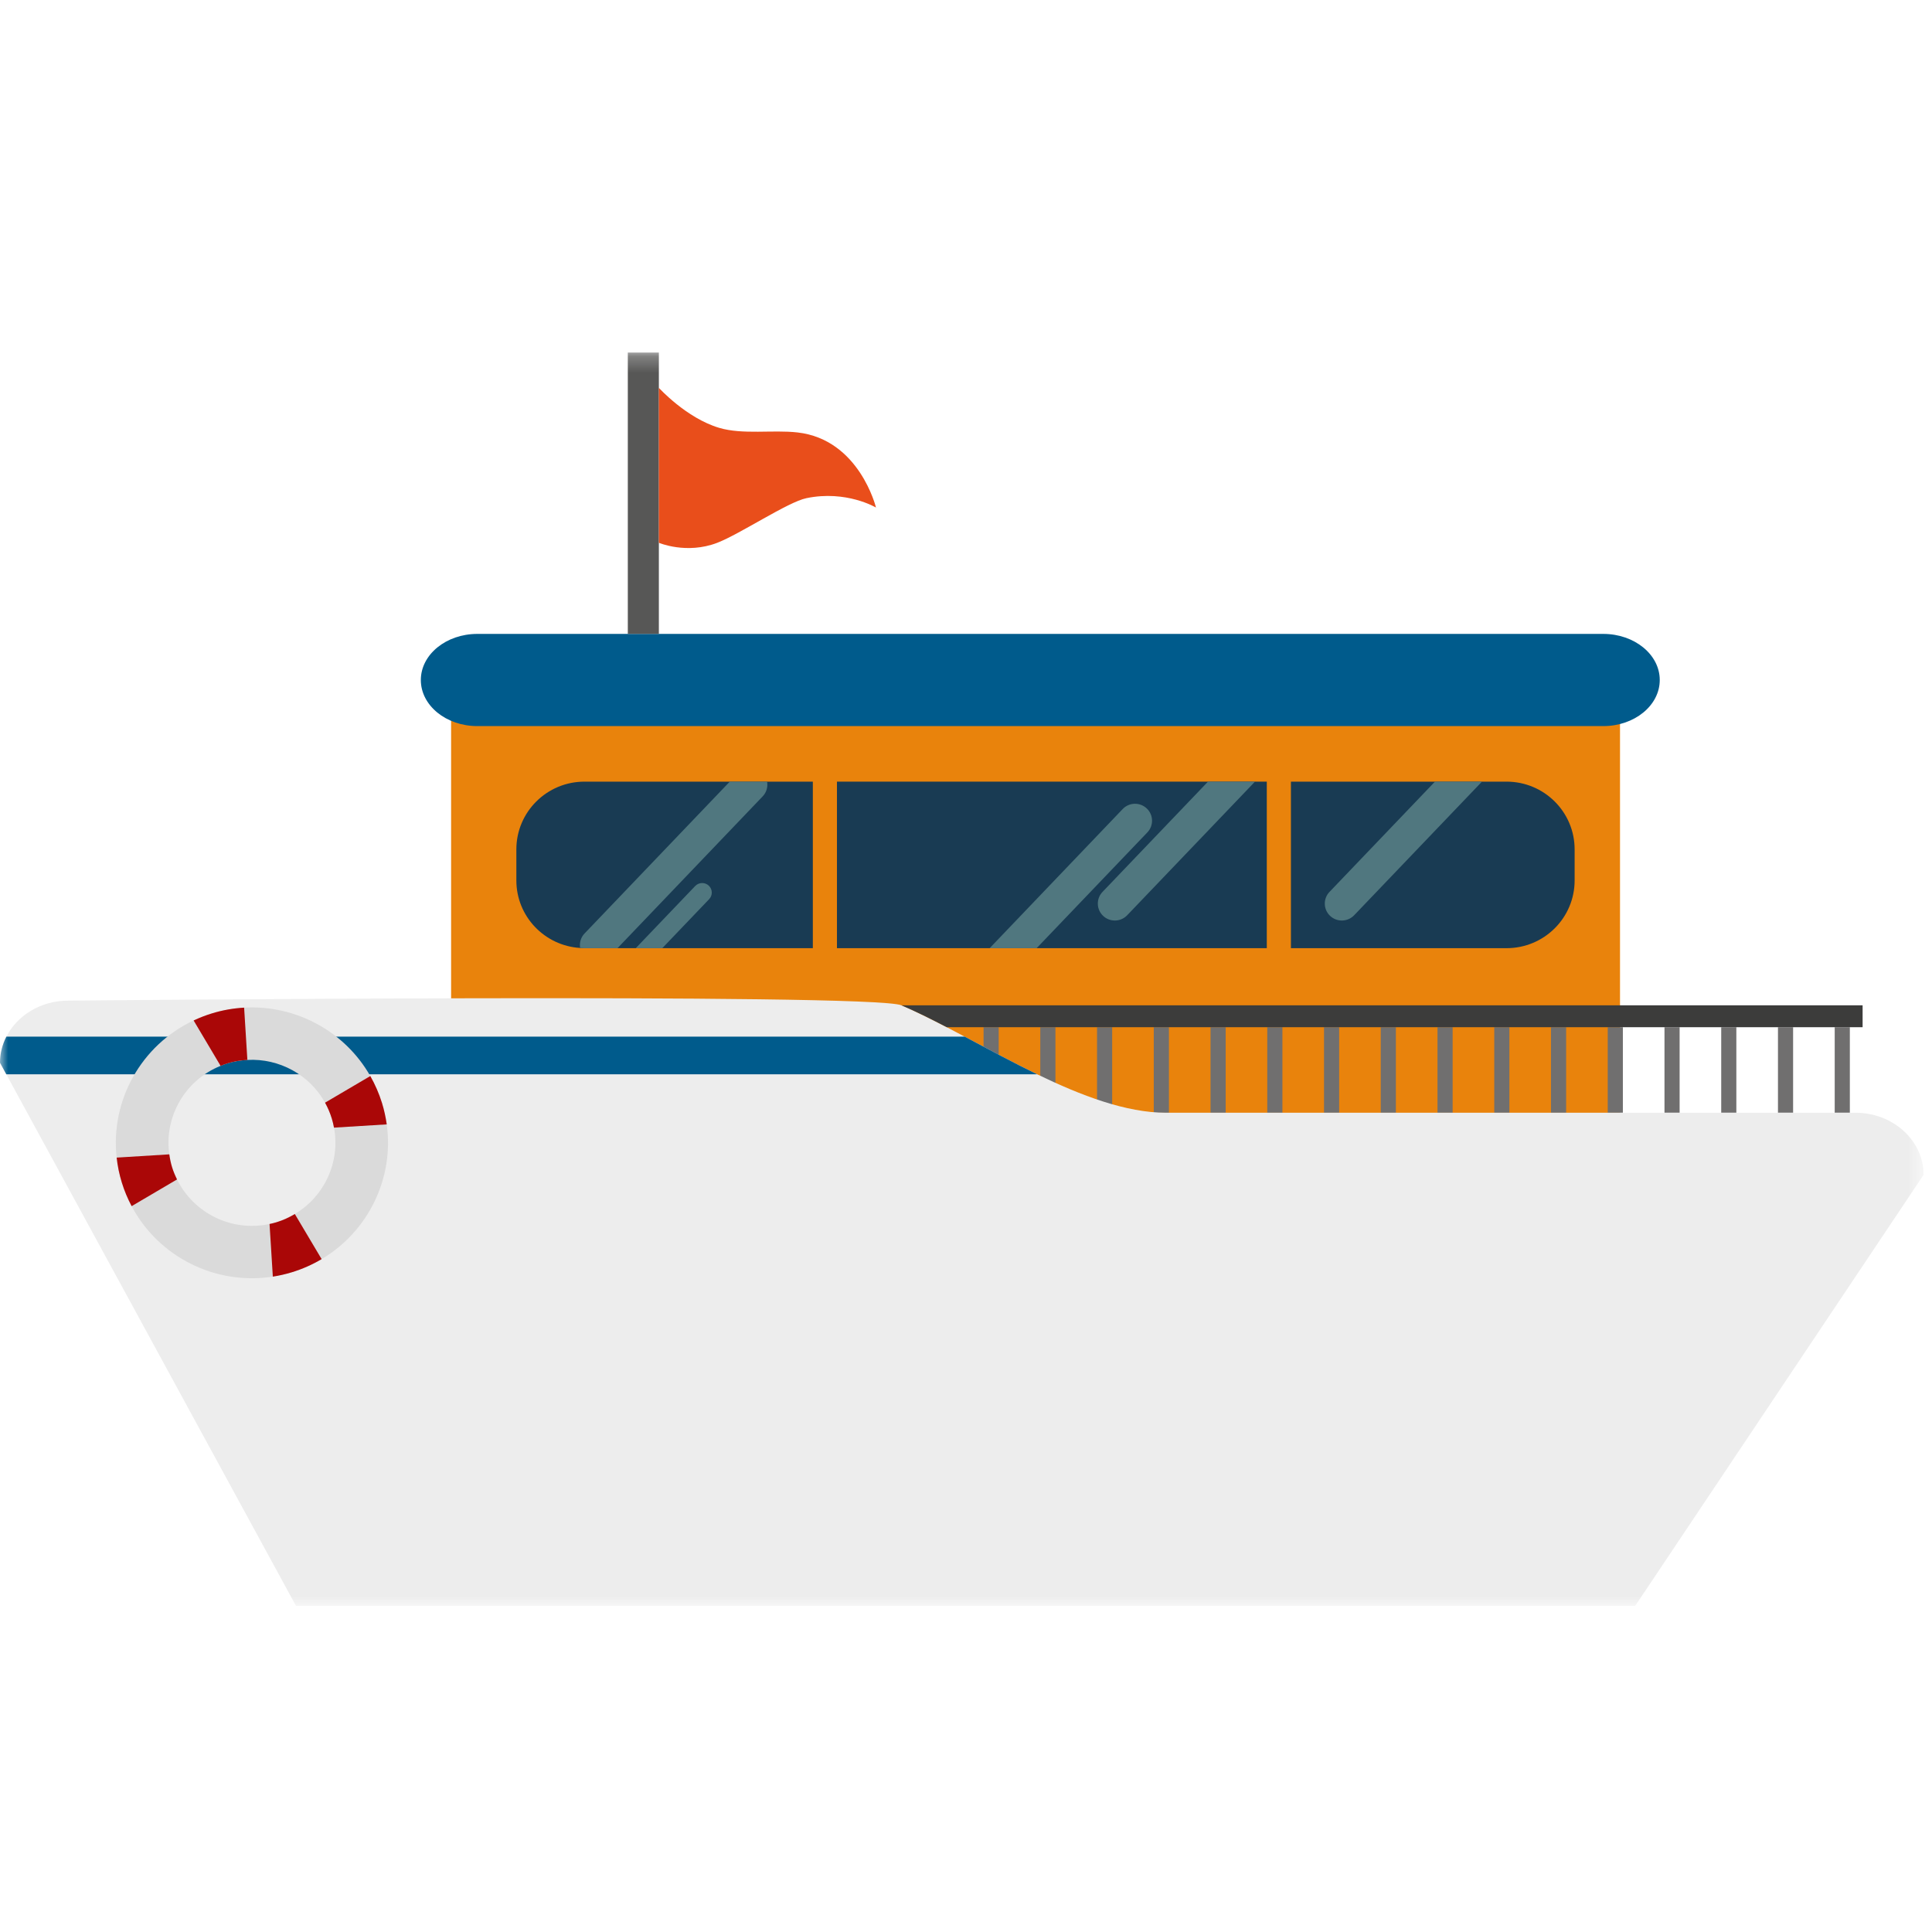 <?xml version="1.0" encoding="UTF-8"?>
<svg width="120px" height="120px" viewBox="0 0 120 120" version="1.1" xmlns="http://www.w3.org/2000/svg" xmlns:xlink="http://www.w3.org/1999/xlink">
    <!-- Generator: Sketch 48.2 (47327) - http://www.bohemiancoding.com/sketch -->
    <title>Ship</title>
    <desc>Created with Sketch.</desc>
    <defs>
        <polygon id="path-1" points="0 78.102 119.478 78.102 119.478 0.252 0 0.252"></polygon>
    </defs>
    <g id="交通" stroke="none" stroke-width="1" fill="none" fill-rule="evenodd">
        <g id="Ship">
            <g id="Page-1" transform="translate(0, 21)">
                <polygon id="Fill-1" fill="#E9830C" points="28.019 49.641 100.622 49.641 100.622 22.114 28.019 22.114"></polygon>
                <g id="Group-39" transform="translate(0, 0.645)">
                    <path d="M103.09,20.592 C103.09,22.173 101.519,23.454 99.582,23.454 L29.649,23.454 C27.71,23.454 26.139,22.173 26.139,20.592 C26.139,19.01 27.71,17.728 29.649,17.728 L99.582,17.728 C101.519,17.728 103.09,19.01 103.09,20.592" id="Fill-2" fill="#005B8C"></path>
                    <mask id="mask-2" fill="white">
                        <use xlink:href="#path-1"></use>
                    </mask>
                    <g id="Clip-5"></g>
                    <polygon id="Fill-4" fill="#575756" mask="url(#mask-2)" points="38.995 17.727 40.923 17.727 40.923 0.252 38.995 0.252"></polygon>
                    <path d="M54.409,9.88 C54.409,9.88 52.567,8.781 50.086,9.298 C48.938,9.535 45.967,11.522 44.553,12.068 C42.644,12.803 40.923,12.068 40.923,12.068 L40.923,2.444 C40.923,2.444 42.63,4.324 44.669,4.929 C46.133,5.365 47.998,5.04 49.536,5.215 C53.383,5.652 54.409,9.88 54.409,9.88" id="Fill-6" fill="#E94E1B" mask="url(#mask-2)"></path>
                    <path d="M47.645,26.904 L45.327,26.904 L36.302,26.904 C33.966,26.904 32.072,28.788 32.072,31.111 L32.072,33.041 C32.072,35.274 33.823,37.097 36.033,37.235 C36.122,37.241 36.211,37.248 36.302,37.248 L38.354,37.248 L39.487,37.248 L41.134,37.248 L50.487,37.248 L50.487,26.904 L47.645,26.904 Z" id="Fill-7" fill="#193B53" mask="url(#mask-2)"></path>
                    <polygon id="Fill-8" fill="#193B53" mask="url(#mask-2)" points="78.554 26.904 51.985 26.904 51.985 37.248 64.992 37.248 67.911 37.248 78.683 37.248 78.683 26.904"></polygon>
                    <path d="M93.574,26.904 L81.473,26.904 L80.181,26.904 L80.181,37.248 L93.574,37.248 C95.91,37.248 97.803,35.365 97.803,33.041 L97.803,31.111 C97.803,28.788 95.91,26.904 93.574,26.904" id="Fill-9" fill="#193B53" mask="url(#mask-2)"></path>
                    <path d="M47.645,26.904 L45.327,26.904 L36.306,36.337 C36.068,36.586 35.981,36.92 36.033,37.235 C36.122,37.241 36.211,37.248 36.302,37.248 L38.354,37.248 L47.374,27.816 C47.615,27.563 47.703,27.222 47.645,26.904" id="Fill-10" fill="#50777F" mask="url(#mask-2)"></path>
                    <path d="M44.025,33.366 C43.786,33.14 43.408,33.149 43.18,33.386 L39.487,37.248 L41.135,37.248 L44.045,34.205 C44.273,33.967 44.264,33.592 44.025,33.366" id="Fill-11" fill="#50777F" mask="url(#mask-2)"></path>
                    <path d="M68.516,35.241 C68.94,35.641 69.609,35.624 70.011,35.203 L77.949,26.904 L75.03,26.904 L68.479,33.753 C68.077,34.175 68.093,34.841 68.516,35.241" id="Fill-12" fill="#50777F" mask="url(#mask-2)"></path>
                    <path d="M71.227,28.569 C70.804,28.169 70.135,28.184 69.732,28.606 L61.468,37.249 L64.386,37.249 L71.265,30.056 C71.667,29.635 71.65,28.969 71.227,28.569" id="Fill-13" fill="#50777F" mask="url(#mask-2)"></path>
                    <path d="M82.615,35.241 C83.037,35.641 83.706,35.624 84.109,35.203 L92.047,26.904 L89.127,26.904 L82.577,33.753 C82.174,34.175 82.191,34.841 82.615,35.241" id="Fill-14" fill="#50777F" mask="url(#mask-2)"></path>
                    <polygon id="Fill-15" fill="#706F6F" mask="url(#mask-2)" points="68.139 47.47 69.079 47.47 69.079 42.158 68.139 42.158"></polygon>
                    <polygon id="Fill-16" fill="#706F6F" mask="url(#mask-2)" points="64.615 47.47 65.555 47.47 65.555 42.158 64.615 42.158"></polygon>
                    <polygon id="Fill-17" fill="#706F6F" mask="url(#mask-2)" points="61.091 47.47 62.031 47.47 62.031 42.158 61.091 42.158"></polygon>
                    <polygon id="Fill-18" fill="#706F6F" mask="url(#mask-2)" points="113.957 47.47 114.897 47.47 114.897 42.158 113.957 42.158"></polygon>
                    <polygon id="Fill-19" fill="#706F6F" mask="url(#mask-2)" points="110.433 47.47 111.373 47.47 111.373 42.158 110.433 42.158"></polygon>
                    <polygon id="Fill-20" fill="#706F6F" mask="url(#mask-2)" points="106.908 47.47 107.848 47.47 107.848 42.158 106.908 42.158"></polygon>
                    <polygon id="Fill-21" fill="#706F6F" mask="url(#mask-2)" points="103.384 47.47 104.324 47.47 104.324 42.158 103.384 42.158"></polygon>
                    <polygon id="Fill-22" fill="#706F6F" mask="url(#mask-2)" points="99.86 47.47 100.799 47.47 100.799 42.158 99.86 42.158"></polygon>
                    <polygon id="Fill-23" fill="#706F6F" mask="url(#mask-2)" points="96.335 47.47 97.275 47.47 97.275 42.158 96.335 42.158"></polygon>
                    <polygon id="Fill-24" fill="#706F6F" mask="url(#mask-2)" points="92.811 47.47 93.751 47.47 93.751 42.158 92.811 42.158"></polygon>
                    <polygon id="Fill-25" fill="#706F6F" mask="url(#mask-2)" points="89.286 47.47 90.226 47.47 90.226 42.158 89.286 42.158"></polygon>
                    <polygon id="Fill-26" fill="#706F6F" mask="url(#mask-2)" points="85.761 47.47 86.701 47.47 86.701 42.158 85.761 42.158"></polygon>
                    <polygon id="Fill-27" fill="#706F6F" mask="url(#mask-2)" points="82.237 47.47 83.177 47.47 83.177 42.158 82.237 42.158"></polygon>
                    <polygon id="Fill-28" fill="#706F6F" mask="url(#mask-2)" points="78.713 47.47 79.653 47.47 79.653 42.158 78.713 42.158"></polygon>
                    <polygon id="Fill-29" fill="#706F6F" mask="url(#mask-2)" points="75.189 47.47 76.129 47.47 76.129 42.158 75.189 42.158"></polygon>
                    <polygon id="Fill-30" fill="#706F6F" mask="url(#mask-2)" points="71.663 47.47 72.604 47.47 72.604 42.158 71.663 42.158"></polygon>
                    <path d="M115.249,47.47 L72.427,47.47 C69.941,47.47 67.16,46.408 64.418,45.081 C62.886,44.339 61.366,43.514 59.917,42.743 C59.542,42.543 59.173,42.348 58.808,42.158 C57.822,41.645 56.878,41.174 55.996,40.798 C54.165,40.014 4.229,40.507 4.229,40.507 C2.529,40.507 1.068,41.425 0.396,42.743 C0.145,43.236 0,43.784 0,44.364 L0.391,45.081 L18.386,78.102 L101.563,78.102 L119.478,51.326 C119.478,49.196 117.585,47.47 115.249,47.47" id="Fill-31" fill="#EDEDED" mask="url(#mask-2)"></path>
                    <path d="M59.918,42.743 L0.396,42.743 C0.144,43.237 -0,43.783 -0,44.364 L0.39,45.081 L64.418,45.081 C62.886,44.338 61.366,43.513 59.918,42.743" id="Fill-32" fill="#005B8C" mask="url(#mask-2)"></path>
                    <path d="M18.313,53.76 C17.961,53.969 17.58,54.147 17.17,54.271 C17.028,54.315 16.885,54.348 16.742,54.379 C14.403,54.885 12.035,53.721 10.995,51.611 C10.877,51.37 10.77,51.119 10.688,50.853 C10.605,50.589 10.553,50.321 10.515,50.054 C10.185,47.73 11.484,45.446 13.701,44.557 C13.839,44.501 13.979,44.448 14.123,44.403 C14.537,44.278 14.953,44.211 15.366,44.189 C17.343,44.081 19.229,45.109 20.189,46.844 C20.358,47.148 20.498,47.475 20.606,47.823 C20.664,48.012 20.709,48.203 20.745,48.394 C21.147,50.529 20.149,52.665 18.313,53.76 M23,45.19 C21.417,42.407 18.361,40.757 15.163,40.942 C14.499,40.979 13.829,41.095 13.164,41.298 C12.768,41.419 12.389,41.568 12.026,41.738 C8.765,43.272 6.85,46.715 7.245,50.256 C7.303,50.773 7.408,51.292 7.567,51.808 C7.725,52.323 7.933,52.81 8.176,53.271 C9.848,56.425 13.38,58.204 16.946,57.648 C17.34,57.587 17.736,57.497 18.129,57.377 C18.791,57.175 19.408,56.898 19.977,56.561 C22.867,54.848 24.488,51.546 24.021,48.192 C23.959,47.751 23.863,47.308 23.727,46.868 C23.543,46.271 23.296,45.711 23,45.19" id="Fill-33" fill="#DADADA" mask="url(#mask-2)"></path>
                    <path d="M14.124,44.403 C14.537,44.277 14.952,44.211 15.365,44.189 L15.163,40.942 C14.499,40.979 13.829,41.094 13.165,41.298 C12.769,41.419 12.39,41.568 12.026,41.738 L13.701,44.557 C13.839,44.5 13.979,44.448 14.124,44.403" id="Fill-34" fill="#AA0707" mask="url(#mask-2)"></path>
                    <path d="M17.17,54.271 C17.028,54.315 16.885,54.348 16.742,54.379 L16.946,57.649 C17.34,57.587 17.736,57.498 18.129,57.377 C18.791,57.175 19.408,56.898 19.977,56.561 L18.312,53.76 C17.961,53.97 17.581,54.147 17.17,54.271" id="Fill-35" fill="#AA0707" mask="url(#mask-2)"></path>
                    <path d="M23,45.19 L20.189,46.844 C20.358,47.149 20.499,47.475 20.606,47.823 C20.665,48.012 20.709,48.202 20.745,48.394 L24.021,48.192 C23.959,47.751 23.863,47.308 23.728,46.868 C23.543,46.271 23.296,45.711 23,45.19" id="Fill-36" fill="#AA0707" mask="url(#mask-2)"></path>
                    <path d="M10.688,50.853 C10.606,50.588 10.553,50.321 10.516,50.054 L7.246,50.256 C7.303,50.773 7.407,51.292 7.567,51.807 C7.726,52.324 7.932,52.811 8.176,53.271 L10.996,51.612 C10.876,51.369 10.77,51.119 10.688,50.853" id="Fill-37" fill="#AA0707" mask="url(#mask-2)"></path>
                    <path d="M115.69,42.158 L115.69,40.798 L55.996,40.798 C56.877,41.174 57.822,41.645 58.808,42.158 L115.69,42.158 Z" id="Fill-38" fill="#3C3C3B" mask="url(#mask-2)"></path>
                </g>
            </g>
        </g>
    </g>
</svg>